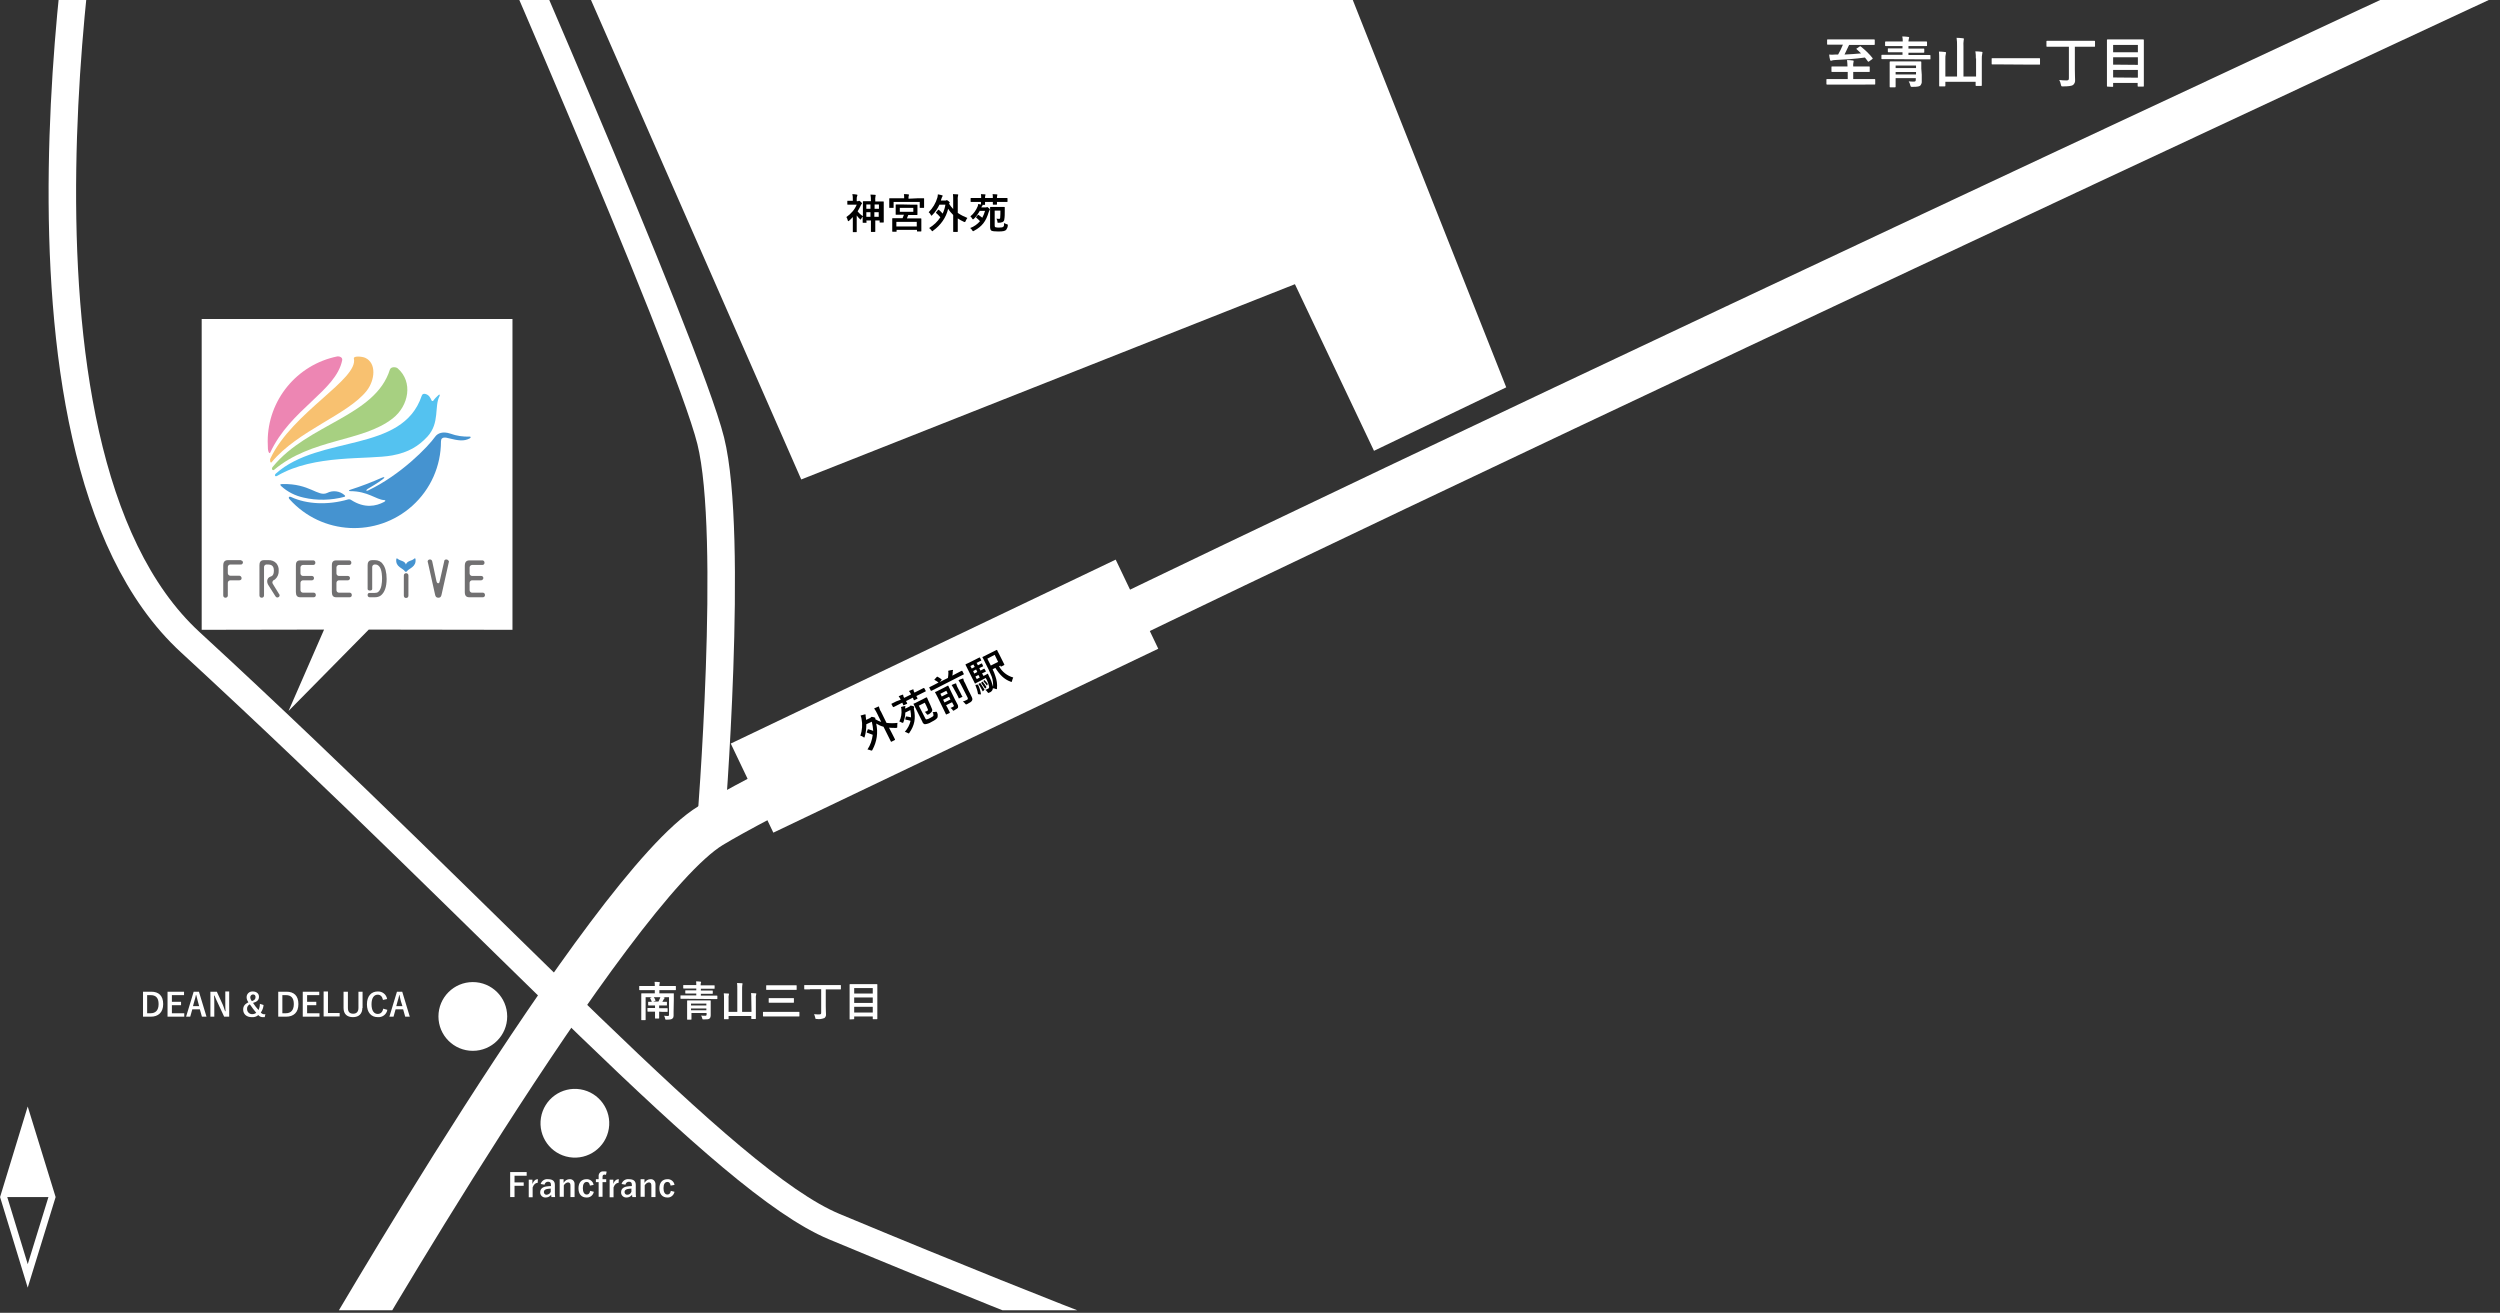 <?xml version="1.0" encoding="utf-8"?>
<!-- Generator: Adobe Illustrator 24.0.2, SVG Export Plug-In . SVG Version: 6.00 Build 0)  -->
<svg version="1.1" id="レイヤー_1" xmlns="http://www.w3.org/2000/svg" xmlns:xlink="http://www.w3.org/1999/xlink" x="0px"
	 y="0px" viewBox="0 0 1090.8 572.8" style="enable-background:new 0 0 1090.8 572.8;" xml:space="preserve">
<rect x="0" y="0" width="1090.8" height="572.8" fill="#333333" stroke="none"/>
<style type="text/css">
	.st0{clip-path:url(#SVGID_2_);}
	.st1{fill:#FFFFFF;}
	.st2{fill:none;stroke:#FFFFFF;stroke-width:20;}
	.st3{fill:none;stroke:#FFFFFF;stroke-width:12;}
	.st4{fill:none;stroke:#FFFFFF;stroke-width:3;stroke-miterlimit:10;}
	.st5{fill:#4593D0;}
	.st6{fill:#717071;}
	.st7{fill:#F8C170;}
	.st8{fill:#ED86B3;}
	.st9{fill:#A7D081;}
	.st10{fill:#54C2F0;}
</style>
<title>map_2</title>
<g id="レイヤー_2_1_">
	<g id="レイヤー_2-2">
		<g id="map">
			<g>
				<defs>
					<rect id="SVGID_1_" x="-2.9" y="-1.4" width="1095.3" height="573.1"/>
				</defs>
				<clipPath id="SVGID_2_">
					<use xlink:href="#SVGID_1_"  style="overflow:visible;"/>
				</clipPath>
				<g class="st0">
					<path class="st1" d="M800.2,36.9c-2.1,0-2.9,0-3,0s-0.3,0-0.3-0.3v-1.8c0-0.3,0-0.3,0.3-0.3s0.9,0,3,0h6v-3.1h-3.5
						c-2.3,0-3.2,0-3.3,0s-0.3,0-0.3-0.3v-1.8c0-0.3,0-0.3,0.3-0.3s1,0,3.3,0h3.4c0-0.9-0.1-1.8-0.2-2.8c0.9,0,1.8,0.1,2.6,0.2
						c0.2,0,0.3,0.1,0.3,0.3c0,0.2-0.1,0.4-0.1,0.5c-0.1,0.6-0.2,1.2-0.1,1.8h3.7c2.3,0,3.2,0,3.3,0s0.2,0,0.2,0.3v1.8
						c0,0.2,0,0.3-0.2,0.3s-1,0-3.3,0h-3.7v3.1h6.3c2.1,0,2.9,0,3,0s0.3,0,0.3,0.3v1.8c0,0.2,0,0.3-0.3,0.3s-0.9,0-3,0H800.2z
						 M800.6,19.5c-2.2,0-2.9,0-3.1,0s-0.3,0-0.3-0.3v-1.7c0-0.3,0-0.3,0.3-0.3s0.9,0,3.1,0h14c2.2,0,3,0,3.1,0s0.3,0,0.3,0.3v1.8
						c0,0.2,0,0.3-0.3,0.3s-0.9,0-3.1,0h-7.8c-0.7,1.5-1.4,3-2,4.2c2.5-0.1,5-0.3,7.2-0.5c-0.6-0.6-1.2-1.2-1.9-1.8
						c-0.2-0.2-0.2-0.3,0.1-0.4l1.2-0.8c0.1-0.1,0.2-0.1,0.3-0.1c0.1,0,0.2,0,0.2,0.1c1.9,1.5,3.6,3.1,5.1,5
						c0.2,0.2,0.1,0.3-0.1,0.5l-1.4,1c-0.3,0.2-0.4,0.2-0.5,0c-0.4-0.6-0.9-1.2-1.3-1.7c-4.3,0.6-8.7,0.9-13.2,1.1
						c-0.4,0-0.8,0.1-1.2,0.2c-0.2,0.1-0.3,0.1-0.5,0.1c-0.1,0-0.3-0.2-0.3-0.4c-0.2-0.6-0.3-1.4-0.4-2.3c0.8,0.1,1.7,0.1,2.5,0h1.4
						c0.8-1.4,1.5-2.8,2.1-4.3H800.6z"/>
					<path class="st1" d="M824.2,25.8c-2.1,0-2.9,0-3,0s-0.3,0-0.3-0.2v-1.4c0-0.2,0-0.3,0.3-0.3s0.9,0,3,0h5.9v-1.1h-2.8
						c-2.3,0-3.2,0-3.3,0s-0.3,0-0.3-0.3v-1.2c0-0.2,0-0.2,0.3-0.2s1,0,3.3,0h2.8v-1H826c-2.3,0-3.1,0-3.2,0s-0.3,0-0.3-0.3v-1.4
						c0-0.2,0-0.3,0.3-0.3s0.9,0,3.2,0h4.2c0-0.7,0-1.5-0.2-2.2c0.9,0,1.8,0.1,2.6,0.2c0.2,0,0.4,0.1,0.4,0.2c0,0.2,0,0.3-0.1,0.5
						c-0.1,0.4-0.2,0.9-0.2,1.3h4.6c2.3,0,3.1,0,3.2,0s0.3,0,0.3,0.3v1.4c0,0.3,0,0.3-0.3,0.3s-0.9,0-3.2,0h-4.6v1.1h3.3
						c2.3,0,3.1,0,3.3,0s0.3,0,0.3,0.2v1.3c0,0.2,0,0.3-0.3,0.3s-1,0-3.3,0h-3.3V24h6.3c2.1,0,2.9,0,3,0s0.3,0,0.3,0.3v1.4
						c0,0.2,0,0.2-0.3,0.2s-0.9,0-3,0L824.2,25.8z M838.5,32.6c0,1.1,0,2.2,0,2.8c0.1,0.7-0.2,1.4-0.6,1.9c-0.4,0.4-1.2,0.6-3.4,0.6
						c-0.8,0-0.8,0-1-0.7c-0.1-0.6-0.4-1.2-0.7-1.7c0.9,0.1,1.7,0.1,2.3,0.1s0.8-0.2,0.8-0.8v-0.7h-8.8v1.1c0,1.7,0,2.5,0,2.6
						s0,0.3-0.3,0.3h-2c-0.2,0-0.3,0-0.3-0.3s0-0.9,0-2.6v-5.5c0-1.7,0-2.5,0-2.6s0-0.3,0.3-0.3s0.9,0,3.2,0h6.8c2.3,0,3.1,0,3.2,0
						s0.3,0,0.3,0.3s0,1.1,0,2.8L838.5,32.6z M827.1,28.6v1.1h8.9v-1.1H827.1z M836,32.5v-1.1h-8.9v1.1H836z"/>
					<path class="st1" d="M862.1,25.5c0-1,0-2.1-0.2-3.1c0.9,0,1.9,0.1,2.7,0.2c0.2,0,0.4,0.1,0.4,0.3c0,0.2-0.1,0.3-0.1,0.5
						c-0.2,0.8-0.2,1.6-0.2,2.4v7.3c0,2.6,0,4,0,4.1s0,0.3-0.3,0.3h-2.1c-0.2,0-0.3,0-0.3-0.3v-1.5h-13.2v1.7c0,0.2,0,0.3-0.3,0.3
						h-2.1c-0.3,0-0.3,0-0.3-0.3s0-1.5,0-4.2v-7.6c0-1,0-2.1-0.1-3.1c0.9,0,1.8,0.1,2.7,0.2c0.2,0,0.4,0.1,0.4,0.3
						c0,0.2-0.1,0.3-0.1,0.5c-0.2,0.7-0.2,1.4-0.2,2.2v7.7h5.1V20.1c0-1.2,0-2.4-0.2-3.6c0.9,0,1.9,0.1,2.8,0.2
						c0.2,0,0.4,0.1,0.4,0.3c0,0.2-0.1,0.3-0.1,0.5c-0.1,0.9-0.2,1.8-0.1,2.7v13.2h5.5V25.5z"/>
					<path class="st1" d="M872.3,28.1c-2.2,0-2.9,0-3,0s-0.3,0-0.3-0.2v-2.3c0-0.2,0-0.2,0.3-0.2s0.9,0,3,0h14.5c2.2,0,2.9,0,3,0
						s0.3,0,0.3,0.2V28c0,0.2,0,0.2-0.3,0.2s-0.9,0-3,0L872.3,28.1z"/>
					<path class="st1" d="M896.2,20.4c-2.1,0-2.9,0-3,0s-0.3,0-0.3-0.3v-2c0-0.2,0-0.3,0.3-0.3s0.9,0,3,0h14.6c2.2,0,2.9,0,3,0
						s0.3,0,0.3,0.3v2c0,0.3,0,0.3-0.3,0.3s-0.9,0-3,0h-5.5v9.7c0,2.5,0.1,3.7,0.1,4.7c0.1,0.9-0.2,1.7-0.9,2.3
						c-0.6,0.4-2,0.6-4.4,0.6c-0.7,0-0.7,0-0.9-0.8c-0.1-0.7-0.4-1.4-0.7-2c1,0.1,2,0.2,3.1,0.2c0.8,0,1.1-0.2,1.1-0.9V20.4H896.2z"
						/>
					<path class="st1" d="M919.6,37.8c-0.2,0-0.3,0-0.3-0.3s0-1.7,0-8.9V24c0-4.7,0-6.3,0-6.5s0-0.3,0.3-0.3s1,0,3.3,0h8.9
						c2.3,0,3.2,0,3.3,0s0.3,0,0.3,0.3s0,1.7,0,5.7v5.5c0,7.2,0,8.7,0,8.8s0,0.3-0.3,0.3H933c-0.2,0-0.3,0-0.3-0.3v-1.3H922v1.4
						c0,0.2,0,0.3-0.3,0.3L919.6,37.8z M922,22.8h10.8v-3.2H922L922,22.8z M932.8,28.3V25H922v3.2L932.8,28.3z M932.8,33.9v-3.4H922
						v3.3L932.8,33.9z"/>
					<path id="street3" class="st2" d="M1145.6-38.8c0,0-756.6,351-835.5,399c-44.6,27.1-165,236-165,236"/>
					<path id="street2" class="st3" d="M41-68.8c0,0-50.6,263.8,42,349c138,127,233,235,281,255c109.9,45.8,154,61,154,61"/>
					<circle id="circle2" class="st1" cx="206.3" cy="443.5" r="15"/>
					<path class="st1" d="M66,432.7c3.2,0,5.2,1.7,5.2,5.4s-2.2,5.5-5.4,5.5h-3.4v-10.9H66z M64.2,442.1h1.5c2.1,0,3.5-1.2,3.5-4
						s-1.3-3.9-3.4-3.9h-1.6V442.1z"/>
					<path class="st1" d="M80.3,434.2H75v2.9h4v1.5h-4v3.5h5.4v1.5h-7.3v-10.9h7.2L80.3,434.2z"/>
					<path class="st1" d="M90.1,443.6h-2l-0.9-3.2h-3.3l-0.9,3.2h-1.8l3.3-10.9h2.3L90.1,443.6z M86.3,436.8
						c-0.2-0.9-0.4-1.6-0.7-2.7h-0.1c-0.2,1-0.4,1.8-0.7,2.7l-0.6,2.2h2.7L86.3,436.8z"/>
					<path class="st1" d="M100.1,443.6h-2.3l-2.6-5.6c-0.6-1.3-1.1-2.3-1.6-3.6h-0.2c0.1,1.3,0.1,2.6,0.1,3.9v5.3h-1.7v-10.9h2.8
						l2.2,4.8c0.6,1.2,1,2.5,1.4,3.7h0.2c-0.1-1.3-0.1-2.5-0.1-4v-4.6h1.7V443.6z"/>
					<path class="st1" d="M115,438.5c-0.1,1.2-0.5,2.3-1.2,3.3c0.5,0.6,1.2,0.9,2,0.7l-0.3,1.3H115c-0.9,0.1-1.7-0.2-2.3-0.9
						c-0.8,0.7-1.8,1-2.9,0.9c-2.2,0-3.7-1.3-3.7-3.3c0-1.5,0.7-2.4,2.3-3.2c-0.5-0.6-0.8-1.4-0.8-2.2c0-1.4,1.1-2.5,2.5-2.5
						c0.1,0,0.1,0,0.2,0c1.6,0,2.7,0.9,2.7,2.3s-0.8,2.2-2.6,2.7c0.7,1.1,1.5,2.1,2.4,3.1c0.4-0.9,0.6-1.8,0.6-2.7L115,438.5z
						 M107.8,440.3c0,1.2,1,2.2,2.2,2.2c0,0,0.1,0,0.1,0c0.6,0,1.2-0.2,1.7-0.6c-1-1.2-1.9-2.4-2.8-3.7
						C108.2,438.6,107.7,439.4,107.8,440.3L107.8,440.3z M111.5,435c0-0.6-0.4-1.1-1-1.1c0,0-0.1,0-0.1,0c-0.6,0-1.2,0.5-1.2,1.2
						c0,0,0,0,0,0c0,0.6,0.3,1.2,0.7,1.7C111.1,436.4,111.5,435.9,111.5,435z"/>
					<path class="st1" d="M125,432.7c3.2,0,5.2,1.7,5.2,5.4s-2.1,5.5-5.4,5.5h-3.4v-10.9H125z M123.2,442.1h1.5c2.1,0,3.5-1.2,3.5-4
						s-1.3-3.9-3.4-3.9h-1.6V442.1z"/>
					<path class="st1" d="M139.3,434.2H134v2.9h4v1.5h-4v3.5h5.4v1.5h-7.3v-10.9h7.2L139.3,434.2z"/>
					<path class="st1" d="M143.1,442h5.1v1.5h-7v-10.9h1.9V442z"/>
					<path class="st1" d="M158.1,439.8c0,2.6-1.6,4-4.1,4s-4.1-1.3-4.1-4v-7.1h1.9v7.1c0,1.8,0.9,2.5,2.3,2.5s2.3-0.8,2.3-2.5v-7.1
						h1.8V439.8z"/>
					<path class="st1" d="M167.1,436.3c-0.3-1.5-1.1-2.3-2.3-2.3c-1.6,0-2.7,1.4-2.7,4.2s1.1,4.2,2.7,4.2c1.3,0,2.1-0.8,2.4-2.3
						l1.8,0.5c-0.3,2-2.2,3.4-4.2,3.2c-2.8,0-4.7-2-4.7-5.6s1.9-5.6,4.7-5.6c2-0.1,3.8,1.3,4.1,3.3L167.1,436.3z"/>
					<path class="st1" d="M178.8,443.6h-2l-0.9-3.2h-3.3l-0.9,3.2h-1.8l3.3-10.9h2.3L178.8,443.6z M174.9,436.8
						c-0.2-0.9-0.4-1.6-0.6-2.7h-0.1c-0.2,1-0.4,1.8-0.7,2.7l-0.6,2.2h2.7L174.9,436.8z"/>
					
						<ellipse id="circle1" transform="matrix(0.16 -0.987 0.987 0.16 -273.139 659.304)" class="st1" cx="250.9" cy="490.2" rx="15" ry="15"/>
					<path class="st1" d="M229.8,513h-5.3v2.9h4v1.5h-4v4.9h-1.9v-10.9h7.2L229.8,513z"/>
					<path class="st1" d="M234.6,516.1c-0.9,0-1.7,0.6-2.2,2v4.3h-1.7v-7.7h1.6v1.9c0.6-1.5,1.4-2.1,2.4-2.1L234.6,516.1z"/>
					<path class="st1" d="M235.9,516.6c0.4-1.4,1.8-2.3,3.2-2.1c2,0,3,0.8,3,2.5v3c0,0.8,0,1.5,0.1,2.3h-1.6c-0.1-0.3-0.1-0.7-0.1-1
						c-0.6,0.8-1.5,1.2-2.4,1.2c-1.2,0.1-2.3-0.8-2.4-2c0-0.1,0-0.2,0-0.3c0-1.3,0.8-2.2,2.5-2.5c0.7-0.1,1.5-0.2,2.2-0.2V517
						c0-1-0.4-1.4-1.3-1.4c-0.8,0-1.4,0.6-1.5,1.3L235.9,516.6z M240.4,518.6c-0.6,0-1.2,0.1-1.8,0.2c-0.8,0.2-1.3,0.6-1.3,1.3
						c0,0.6,0.4,1.1,1,1.2c0.1,0,0.2,0,0.2,0c0.8-0.1,1.5-0.5,1.8-1.3V518.6z"/>
					<path class="st1" d="M246,516c0.5-0.9,1.5-1.5,2.5-1.5c1.2-0.1,2.2,0.8,2.2,2c0,0.1,0,0.2,0,0.3v5.5h-1.8v-5.1
						c0-0.9-0.4-1.3-1.1-1.3c-0.8,0.1-1.4,0.6-1.8,1.3v5h-1.8v-7.7h1.7V516z"/>
					<path class="st1" d="M257.4,517.3c-0.2-1.1-0.6-1.6-1.4-1.6c-1.1,0-1.7,1-1.7,2.7s0.6,2.8,1.7,2.8c0.8,0,1.3-0.5,1.5-1.6
						l1.6,0.4c-0.3,1.5-1.6,2.6-3.2,2.5c-2.2,0-3.5-1.5-3.5-4s1.3-4,3.5-4c1.5-0.1,2.9,1,3.1,2.5L257.4,517.3z"/>
					<path class="st1" d="M264.4,512.6c-0.2,0-0.4-0.1-0.6-0.1c-0.6,0-0.9,0.3-0.9,1v1h1.6v1.3h-1.6v6.4h-1.7v-6.4h-1.2v-1.3h1.2
						v-1.2c-0.1-1.1,0.6-2.1,1.7-2.2c0.2,0,0.4,0,0.6,0c0.4,0,0.8,0,1.2,0.1L264.4,512.6z"/>
					<path class="st1" d="M269.9,516.1c-0.9,0-1.7,0.6-2.2,2v4.3h-1.7v-7.7h1.6v1.9c0.5-1.5,1.4-2.1,2.4-2.1L269.9,516.1z"/>
					<path class="st1" d="M271.2,516.6c0.4-1.4,1.8-2.3,3.2-2.1c2,0,3,0.8,3,2.5v3c0,0.8,0,1.5,0.1,2.3h-1.6c-0.1-0.3-0.1-0.7-0.1-1
						c-0.6,0.8-1.5,1.2-2.4,1.2c-1.2,0.1-2.3-0.8-2.4-2c0-0.1,0-0.2,0-0.3c0-1.3,0.8-2.2,2.5-2.5c0.7-0.1,1.5-0.2,2.2-0.2V517
						c0-1-0.4-1.4-1.3-1.4c-0.8,0-1.4,0.6-1.5,1.3L271.2,516.6z M275.6,518.6c-0.6,0-1.2,0.1-1.8,0.2c-0.8,0.2-1.3,0.6-1.3,1.3
						c0,0.6,0.4,1.1,1,1.2c0.1,0,0.1,0,0.2,0c0.8,0,1.5-0.5,1.8-1.3V518.6z"/>
					<path class="st1" d="M281.3,516c0.5-0.9,1.5-1.5,2.5-1.5c1.2-0.1,2.1,0.8,2.2,2c0,0.1,0,0.2,0,0.3v5.5h-1.8v-5.1
						c0-0.9-0.4-1.3-1.1-1.3c-0.8,0.1-1.4,0.6-1.8,1.3v5h-1.8v-7.7h1.7V516z"/>
					<path class="st1" d="M292.6,517.3c-0.2-1.1-0.6-1.6-1.4-1.6c-1.1,0-1.7,1-1.7,2.7s0.6,2.8,1.7,2.8c0.8,0,1.3-0.5,1.5-1.6
						l1.6,0.4c-0.3,1.5-1.6,2.6-3.1,2.5c-2.2,0-3.5-1.5-3.5-4s1.3-4,3.5-4c1.5-0.1,2.9,1,3.1,2.5L292.6,517.3z"/>
					<polygon id="ico-wrap" class="st1" points="223.6,139.2 88,139.2 88,274.8 141.4,274.7 125.9,310.2 160.9,274.7 223.6,274.8 
											"/>
					<path class="st1" d="M293.9,441.4c0,0.6,0,1.2,0,1.8c0,0.4-0.1,0.9-0.5,1.2c-0.3,0.3-0.8,0.5-2.5,0.5c-0.6,0-0.6,0-0.7-0.5
						c-0.1-0.4-0.2-0.9-0.5-1.2c0.6,0,1.1,0.1,1.6,0.1s0.6-0.1,0.6-0.6v-7.6h-10.2v7.4c0,1.5,0,2.3,0,2.4s0,0.2-0.2,0.2h-1.5
						c-0.2,0-0.2,0-0.2-0.2s0-0.8,0-2.5v-6.3c0-1.6,0-2.4,0-2.5s0-0.2,0.2-0.2s0.7,0,2.5,0h3.2v-1.4h-4.4c-1.6,0-2.1,0-2.2,0
						s-0.2,0-0.2-0.2v-1.4c0-0.2,0-0.2,0.2-0.2s0.7,0,2.2,0h4.4c0-0.6,0-1.2-0.1-1.8c0.7,0,1.4,0,2,0.1c0.2,0,0.3,0.1,0.3,0.2
						c0,0.1,0,0.3-0.1,0.4c-0.1,0.3-0.1,0.7-0.1,1.1h4.8c1.6,0,2.1,0,2.2,0s0.2,0,0.2,0.2v1.4c0,0.2,0,0.2-0.2,0.2s-0.7,0-2.2,0
						h-4.8v1.4h3.6c1.8,0,2.3,0,2.5,0s0.2,0,0.2,0.2s0,1,0,2.6L293.9,441.4z M287.6,441.4v0.9c0,1.2,0,1.7,0,1.9s0,0.2-0.2,0.2H286
						c-0.2,0-0.2,0-0.2-0.2s0-0.7,0-1.9v-0.9h-0.9c-1.6,0-2.1,0-2.2,0s-0.2,0-0.2-0.2V440c0-0.2,0-0.2,0.2-0.2s0.6,0,2.2,0h0.9v-1.1
						H285c-1.4,0-1.9,0-2,0s-0.2,0-0.2-0.2v-1.2c0-0.2,0-0.2,0.2-0.2s0.5,0,1.4,0c-0.2-0.5-0.4-1-0.7-1.5c-0.1-0.2,0-0.2,0.2-0.3
						l1-0.4c0.2-0.1,0.2,0,0.3,0.1c0.3,0.4,0.6,0.9,0.8,1.4c0.1,0.2,0,0.2-0.2,0.3l-0.8,0.3h2.3c0.2-0.5,0.5-1.1,0.7-1.5
						c0.1-0.2,0.1-0.5,0.2-0.7c0.5,0.1,1,0.2,1.5,0.4c0.2,0,0.3,0.1,0.3,0.2c0,0.1,0,0.2-0.1,0.2c-0.1,0.1-0.2,0.2-0.3,0.4
						c-0.2,0.3-0.4,0.7-0.6,1.1c1.2,0,1.7,0,1.8,0s0.2,0,0.2,0.2v1.2c0,0.2,0,0.2-0.2,0.2s-0.6,0-2,0h-1.2v1.2h1.3
						c1.6,0,2.1,0,2.2,0s0.2,0,0.2,0.2v1.2c0,0.2,0,0.2-0.2,0.2s-0.6,0-2.2,0L287.6,441.4z"/>
					<path class="st1" d="M299.4,435.8c-1.6,0-2.2,0-2.3,0s-0.2,0-0.2-0.2v-1.1c0-0.2,0-0.2,0.2-0.2s0.7,0,2.3,0h4.4v-0.8h-2.1
						c-1.8,0-2.4,0-2.5,0s-0.2,0-0.2-0.2v-1c0-0.2,0-0.2,0.2-0.2s0.7,0,2.5,0h2.1v-0.8h-3.1c-1.7,0-2.3,0-2.4,0s-0.2,0-0.2-0.2v-1.1
						c0-0.2,0-0.2,0.2-0.2s0.7,0,2.4,0h3.1c0-0.6,0-1.1-0.1-1.6c0.6,0,1.3,0,1.9,0.1c0.2,0,0.3,0.1,0.3,0.2c0,0.1,0,0.2-0.1,0.4
						c-0.1,0.3-0.1,0.7-0.1,1h3.5c1.7,0,2.3,0,2.4,0s0.2,0,0.2,0.2v1.1c0,0.2,0,0.2-0.2,0.2s-0.7,0-2.4,0h-3.4v0.8h2.5
						c1.7,0,2.3,0,2.5,0s0.2,0,0.2,0.2v1c0,0.2,0,0.2-0.2,0.2s-0.7,0-2.5,0h-2.5v0.8h4.7c1.6,0,2.2,0,2.3,0s0.2,0,0.2,0.2v1.1
						c0,0.2,0,0.2-0.2,0.2s-0.7,0-2.3,0L299.4,435.8z M310.1,440.9c0,0.8,0,1.7,0,2.1c0,0.5-0.1,1-0.5,1.4c-0.3,0.3-0.9,0.4-2.5,0.4
						c-0.6,0-0.6,0-0.7-0.5c-0.1-0.4-0.3-0.9-0.5-1.2c0.7,0.1,1.3,0.1,1.8,0.1s0.6-0.2,0.6-0.6V442h-6.6v0.8c0,1.3,0,1.9,0,1.9
						s0,0.2-0.2,0.2h-1.5c-0.2,0-0.2,0-0.2-0.2s0-0.6,0-1.9v-4.1c0-1.3,0-1.9,0-2s0-0.2,0.2-0.2s0.7,0,2.4,0h5.1c1.7,0,2.3,0,2.4,0
						s0.2,0,0.2,0.2s0,0.8,0,2.1L310.1,440.9z M301.5,437.9v0.8h6.7v-0.8H301.5z M308.2,440.8V440h-6.7v0.8H308.2z"/>
					<path class="st1" d="M327.8,435.6c0-0.8,0-1.6-0.1-2.3c0.7,0,1.4,0.1,2,0.1c0.2,0,0.3,0.1,0.3,0.2c0,0.1,0,0.3-0.1,0.4
						c-0.1,0.6-0.2,1.2-0.1,1.8v5.5c0,2,0,3,0,3.1s0,0.2-0.2,0.2H328c-0.2,0-0.2,0-0.2-0.2v-1.1h-9.9v1.2c0,0.2,0,0.2-0.2,0.2h-1.6
						c-0.2,0-0.2,0-0.2-0.2s0-1.1,0-3.1v-5.7c0-0.8,0-1.6-0.1-2.3c0.7,0,1.3,0.1,2,0.1c0.2,0,0.3,0.1,0.3,0.2c0,0.1-0.1,0.2-0.1,0.4
						c-0.1,0.5-0.2,1.1-0.1,1.6v5.8h3.8v-9.9c0-0.9,0-1.8-0.1-2.7c0.7,0,1.4,0.1,2.1,0.1c0.2,0,0.3,0.1,0.3,0.2c0,0.1,0,0.3-0.1,0.4
						c-0.1,0.7-0.1,1.3-0.1,2v9.9h4.1L327.8,435.6z"/>
					<path class="st1" d="M335.4,443.5c-1.6,0-2.2,0-2.3,0s-0.2,0-0.2-0.2v-1.6c0-0.2,0-0.2,0.2-0.2s0.7,0,2.3,0h11
						c1.6,0,2.1,0,2.2,0s0.2,0,0.2,0.2v1.6c0,0.2,0,0.2-0.2,0.2s-0.6,0-2.2,0H335.4z M337,431.9c-1.8,0-2.3,0-2.5,0s-0.2,0-0.2-0.2
						v-1.6c0-0.2,0-0.2,0.2-0.2s0.7,0,2.5,0h7.9c1.7,0,2.3,0,2.5,0s0.2,0,0.2,0.2v1.6c0,0.2,0,0.2-0.2,0.2s-0.7,0-2.5,0H337z
						 M338.1,437.5c-1.7,0-2.3,0-2.5,0s-0.2,0-0.2-0.2v-1.6c0-0.2,0-0.2,0.2-0.2s0.7,0,2.5,0h5.6c1.7,0,2.3,0,2.5,0s0.2,0,0.2,0.2
						v1.6c0,0.2,0,0.2-0.2,0.2s-0.7,0-2.5,0H338.1z"/>
					<path class="st1" d="M353.4,431.7c-1.6,0-2.2,0-2.3,0s-0.2,0-0.2-0.2V430c0-0.2,0-0.2,0.2-0.2s0.7,0,2.3,0h11
						c1.6,0,2.2,0,2.3,0s0.2,0,0.2,0.2v1.5c0,0.2,0,0.2-0.2,0.2s-0.6,0-2.3,0h-4.1v7.3c0,1.9,0.1,2.8,0.1,3.5
						c0.1,0.7-0.2,1.3-0.7,1.7c-1.1,0.4-2.2,0.6-3.3,0.4c-0.6,0-0.6,0-0.7-0.6c-0.1-0.5-0.3-1-0.5-1.5c0.8,0.1,1.5,0.1,2.3,0.1
						c0.6,0,0.8-0.2,0.8-0.7v-10.3H353.4z"/>
					<path class="st1" d="M370.9,444.8c-0.2,0-0.2,0-0.2-0.2s0-1.3,0-6.7v-3.5c0-3.5,0-4.7,0-4.8s0-0.2,0.2-0.2s0.8,0,2.5,0h6.7
						c1.8,0,2.4,0,2.5,0s0.2,0,0.2,0.2s0,1.3,0,4.2v4.1c0,5.4,0,6.5,0,6.6s0,0.2-0.2,0.2H381c-0.2,0-0.2,0-0.2-0.2v-1h-8.1v1
						c0,0.2,0,0.2-0.2,0.2L370.9,444.8z M372.7,433.5h8.1v-2.4h-8.1V433.5z M380.8,437.6v-2.4h-8.1v2.4L380.8,437.6z M380.8,441.8
						v-2.5h-8.1v2.5H380.8z"/>
					
						<rect id="gaien_station" x="319.1" y="282.5" transform="matrix(0.902 -0.431 0.431 0.902 -90.74 207.147)" class="st1" width="186.2" height="43.1"/>
					<path id="street1" class="st3" d="M203.3-68.8c0,0,96.5,219.7,106.8,261.1s0,167.9,0,167.9"/>
					<path d="M378.6,318.4c0-0.1,0-0.2,0.1-0.2c0.1,0,0.1,0,0.2,0c0.7,0.2,1.4,0.4,2.1,0.7c-0.1-1.4-0.3-2.7-0.6-4L378,316
						c0,1.8-0.2,3.7-0.7,5.4c-0.1,0.2-0.1,0.4-0.2,0.4s-0.2,0-0.4-0.2c-0.4-0.3-0.8-0.5-1.3-0.6c0.8-2.4,1-4.9,0.5-7.4
						c-0.1-0.5-0.2-0.9-0.4-1.4c0.6-0.2,1.2-0.3,1.8-0.5c0.2,0,0.3,0,0.4,0.1c0,0.1,0,0.2,0,0.3c0,0.3,0,0.7,0.1,1
						c0,0.3,0.1,0.6,0.1,1l1.7-0.8c0.2-0.1,0.3-0.2,0.4-0.3c0-0.1,0.1-0.1,0.2-0.2c0.1,0,0.3-0.1,0.9,0.1s0.7,0.2,0.8,0.3
						s0,0.2,0,0.4v0.2c0.8,0.5,1.7,0.9,2.6,1.2l-1.7-3.5c-0.4-0.8-0.8-1.6-1.4-2.4c0.6-0.3,1.2-0.5,1.8-0.8c0.1-0.1,0.3-0.1,0.3,0
						c0,0.1,0.1,0.2,0.1,0.4c0.2,0.6,0.4,1.3,0.8,1.8l2.4,4.9c1.6,0.2,3.2,0.2,4.8,0c-0.1,0.5-0.1,1.1-0.1,1.6c0,0.4,0,0.5-0.1,0.5
						c-0.1,0-0.3,0.1-0.4,0.1c-1,0-2.1,0-3.1-0.1l1.2,2.3c0.9,1.8,1.4,2.7,1.4,2.8s0.1,0.2-0.1,0.3l-1.4,0.7
						c-0.2,0.1-0.2,0.1-0.3-0.1s-0.5-1-1.4-2.8l-1.8-3.6c-1.1-0.3-2.2-0.8-3.2-1.4c0.9,3.9,0.3,7.9-1.6,11.4
						c-0.1,0.2-0.2,0.4-0.3,0.4s-0.2,0-0.5-0.1c-0.4-0.2-0.9-0.3-1.4-0.4c1.3-1.9,2-4.1,2.3-6.4c-0.8-0.3-1.6-0.6-2.4-0.9
						c-0.1,0-0.1,0-0.2-0.1c0-0.1,0-0.2,0-0.2L378.6,318.4z"/>
					<path d="M393,305.3c-0.2-0.5-0.5-1-0.9-1.5c0.6-0.3,1.1-0.5,1.7-0.7c0.1,0,0.2,0,0.3,0.1c0,0.1,0,0.2,0,0.3
						c0.1,0.4,0.2,0.7,0.4,1l3-1.5c-0.2-0.5-0.5-1-0.9-1.5c0.6-0.3,1.2-0.5,1.7-0.7c0.1,0,0.3,0,0.3,0.1c0,0.1,0,0.2,0,0.3
						c0.1,0.4,0.2,0.7,0.4,1l2-1c1.4-0.7,1.9-1,2-1s0.2-0.1,0.3,0.1l0.6,1.1c0.1,0.2,0.1,0.2-0.1,0.3s-0.6,0.3-2,1l-2,1
						c0.3,0.6,0.5,0.8,0.5,0.9s0.1,0.2-0.1,0.3l-1.2,0.6c-0.2,0.1-0.2,0.1-0.3-0.1s-0.2-0.4-0.4-1l-3,1.5c0.3,0.6,0.5,0.9,0.5,0.9
						s0.1,0.2-0.1,0.3l-1.3,0.6c-0.2,0.1-0.2,0.1-0.3-0.1l-0.4-1l-1.8,0.9c-1.4,0.7-1.9,1-2,1s-0.2,0.1-0.3-0.1l-0.6-1.1
						c-0.1-0.2-0.1-0.2,0.1-0.3s0.6-0.3,2-1L393,305.3z M395,310.9c0,1.4-0.3,2.8-0.8,4.1c-0.1,0.2-0.1,0.4-0.2,0.4s-0.2,0-0.5-0.1
						c-0.4-0.2-0.7-0.4-1.1-0.5c0.8-1.7,1.1-3.5,0.9-5.3c0-0.3-0.1-0.7-0.2-1c0.5-0.2,1-0.3,1.5-0.4c0.3-0.1,0.4,0,0.4,0
						c0.1,0.1,0.1,0.2,0,0.3c-0.1,0.2-0.1,0.5,0,0.7v0.1l1.8-0.9c0.1,0,0.2-0.1,0.2-0.2c0.1-0.1,0.1-0.1,0.2-0.2
						c0.1,0,0.2-0.1,0.9,0.1s0.6,0.2,0.7,0.4c0.1,0.1,0.1,0.3,0,0.4c-0.1,0.2-0.1,0.5,0,0.7c0.8,4.1,0.2,7-2,10.2
						c-0.1,0.2-0.2,0.3-0.3,0.3s-0.2,0-0.5-0.2c-0.4-0.2-0.8-0.4-1.2-0.5c1.2-1.4,2.1-3,2.5-4.8c-0.7-0.2-1.4-0.4-2.1-0.5
						c-0.1,0-0.2,0-0.2-0.1c0-0.1,0-0.1,0-0.2l0.2-0.9c0-0.2,0.1-0.2,0.3-0.2c0.7,0.1,1.3,0.2,2,0.4c0-1.1-0.1-2.2-0.3-3.2
						L395,310.9z M403.7,313.4c0.2,0.4,0.3,0.5,0.5,0.5c0.6-0.1,1.1-0.3,1.6-0.6c1-0.5,1.4-0.8,1.5-1.1c0-0.5-0.1-1.1-0.4-1.5
						c0.4,0,0.8,0,1.2-0.1c0.6-0.1,0.6-0.1,0.8,0.4c0.3,0.6,0.3,1.2,0.2,1.9c-0.2,0.6-0.9,1.2-2.7,2.1c-0.9,0.6-1.9,0.9-2.9,1
						c-0.5-0.2-0.9-0.5-1-1l-2.9-5.8c-0.6-1.3-1-1.9-1-2s-0.1-0.2,0.1-0.2s0.7-0.3,1.9-0.9l2-1c1.1-0.6,1.5-0.8,1.6-0.8
						s0.2-0.1,0.3,0.1c0.2,0.5,0.4,0.9,0.6,1.4c0.5,1.1,1.2,2.5,1.5,3.4c0.3,0.5,0.2,1.1-0.2,1.5c-0.4,0.4-0.8,0.8-1.3,1
						c-0.5,0.2-0.5,0.2-0.8-0.2c-0.2-0.3-0.5-0.7-0.8-0.9c0.3-0.1,0.7-0.2,1-0.4c0.4-0.2,0.5-0.4,0.3-0.8c-0.4-1-0.8-1.9-1.3-2.8
						l-2.6,1.3L403.7,313.4z"/>
					<path d="M408.4,300.4c-1.4,0.7-1.9,1-2,1s-0.2,0.1-0.3-0.1l-0.6-1.2c-0.1-0.2-0.1-0.2,0.1-0.3s0.6-0.3,2-1l1.9-1
						c-0.5-0.4-1.1-0.8-1.7-1.1c-0.2-0.1-0.2-0.1,0-0.3l0.9-1c0.2-0.2,0.2-0.2,0.4-0.1c0.6,0.3,1.2,0.7,1.7,1.1
						c0.1,0.1,0.1,0.1,0,0.3l-0.8,0.9l3.6-1.8c0.1-0.7,0.2-1.4,0.2-2.1c0-0.3,0-0.6-0.1-1c0.6-0.2,1.2-0.3,1.8-0.4
						c0.2,0,0.3,0,0.3,0.1c0,0.1,0,0.2,0,0.3c-0.1,0.2-0.2,0.5-0.1,0.8c0,0.4-0.1,0.8-0.2,1.3l2.1-1.1c1.4-0.7,1.9-1,2-1
						s0.2-0.1,0.3,0.1l0.6,1.2c0.1,0.2,0.1,0.2-0.1,0.3s-0.6,0.3-2,1L408.4,300.4z M416.6,305.1c0.4,0.8,0.9,1.7,1.1,2.1
						c0.3,0.4,0.4,1,0.3,1.5c-0.1,0.3-0.5,0.6-1.6,1.2c-0.5,0.3-0.5,0.3-0.8-0.2c-0.2-0.3-0.5-0.6-0.9-0.8c0.5-0.2,0.7-0.3,1.1-0.5
						s0.5-0.4,0.3-0.7l-0.7-1.3l-2.6,1.3l0.6,1.1c0.7,1.3,1,2,1,2s0.1,0.2-0.1,0.3l-1.3,0.6c-0.2,0.1-0.2,0.1-0.3-0.1
						s-0.3-0.7-1-2.1l-2.6-5.3c-0.7-1.4-1-2-1.1-2.1s-0.1-0.2,0.1-0.2s0.5-0.2,1.7-0.8l2-1c1.2-0.6,1.6-0.8,1.7-0.9s0.2-0.1,0.3,0.1
						s0.4,0.9,1.1,2.3L416.6,305.1z M410.3,302.7l0.6,1.2l2.6-1.3l-0.6-1.2L410.3,302.7z M414.7,305.2l-0.6-1.2l-2.6,1.3l0.6,1.2
						L414.7,305.2z M416.5,301.1c-0.4-0.8-0.8-1.5-1.3-2.2c0.6-0.3,1.1-0.5,1.7-0.7c0.2-0.1,0.3,0,0.3,0.1c0,0.1,0.1,0.3,0.1,0.4
						c0.2,0.6,0.4,1.1,0.7,1.6l1,1.9c0.5,1.1,0.8,1.6,0.9,1.7s0.1,0.2-0.1,0.2l-1.3,0.6c-0.2,0.1-0.2,0.1-0.2-0.1s-0.3-0.6-0.8-1.7
						L416.5,301.1z M422.5,301.1c0.6,1.1,1,2,1.4,2.8s0.5,1.3,0.2,1.8s-0.7,0.8-2.1,1.5c-0.5,0.2-0.5,0.3-0.9-0.2
						c-0.3-0.4-0.6-0.7-1-0.9c0.6-0.2,1.1-0.4,1.7-0.7c0.5-0.2,0.6-0.5,0.4-1l-2.8-5.5c-0.3-0.7-0.8-1.4-1.2-2.1
						c0.6-0.3,1.1-0.5,1.7-0.7c0.2-0.1,0.3,0,0.4,0c0,0.1,0.1,0.3,0.1,0.4c0.1,0.6,0.4,1.1,0.7,1.6L422.5,301.1z"/>
					<path d="M427.3,297.3c-1.1,0.5-1.5,0.8-1.7,0.9s-0.2,0.1-0.3-0.1s-0.3-0.7-1-2l-2-4c-0.6-1.3-1-1.9-1-2s-0.1-0.2,0.1-0.3
						s0.6-0.3,1.7-0.8l2.6-1.3c1-0.5,1.5-0.8,1.6-0.8s0.2-0.1,0.3,0.1l0.5,1c0.1,0.2,0.1,0.2-0.1,0.3s-0.6,0.2-1.6,0.8l-0.3,0.1
						l0.6,1.1c1-0.5,1.4-0.7,1.5-0.8s0.2-0.1,0.3,0.1l0.4,0.9c0.1,0.2,0.1,0.2-0.1,0.3l-1.5,0.7l0.5,1.1c1-0.5,1.4-0.7,1.5-0.8
						s0.2-0.1,0.3,0.1l0.5,0.9c0.1,0.2,0.1,0.2-0.1,0.3l-1.5,0.7l0.6,1.1l0.3-0.1c1-0.5,1.3-0.7,1.4-0.8s0.2-0.1,0.3,0.1l0.5,1.1
						c0.8,1.4,1.3,3,1.7,4.5c0.1-1.5-0.1-3.1-0.6-4.5c-0.8-2-1.7-3.9-2.7-5.8c-0.8-1.7-1.2-2.4-1.3-2.5s-0.1-0.2,0.1-0.3
						s0.5-0.2,1.8-0.9l2.4-1.2c1.3-0.6,1.7-0.9,1.8-0.9s0.2-0.1,0.3,0.1s0.2,0.6,0.8,1.6l1.5,3c0.5,1.1,0.8,1.5,0.8,1.6
						s0.1,0.2-0.1,0.3l-1.2,0.6c-0.2,0.1-0.2,0.1-0.3-0.1l-0.1-0.3l-0.6,0.3c1.3,2.4,3.6,4.2,6.2,4.9c-0.2,0.5-0.4,0.9-0.5,1.4
						c0,0.3-0.1,0.4-0.2,0.5s-0.2,0-0.5-0.1c-2.8-1-4.8-3.1-6.6-6l-1.2,0.6c0.5,1,0.9,2,1.2,3c0.6,1.7,0.9,3.5,0.7,5.3
						c0,0.2,0,0.4-0.1,0.4s-0.2,0-0.5-0.1c-0.4-0.2-0.8-0.3-1.2-0.3c0,0.7-0.5,1.4-1.1,1.7c-0.2,0.1-0.5,0.2-0.7,0.3
						s-0.3,0.1-0.6-0.4c-0.2-0.3-0.5-0.7-0.9-0.9c0.4-0.1,0.8-0.3,1.2-0.5c0.3-0.1,0.5-0.4,0.5-0.8c-0.3-1.4-0.8-2.7-1.5-3.9
						L427.3,297.3z M425.3,291l-0.6-1.1l-1.3,0.7l0.6,1.1L425.3,291z M426.4,293.2l-0.5-1.1l-1.3,0.7l0.5,1.1L426.4,293.2z
						 M426.4,298.7c0.3,0,0.3,0,0.4,0.2c0.6,1.2,1,2.6,1.2,3.9c0,0.2-0.1,0.2-0.2,0.2l-0.8-0.1c-0.2,0-0.3,0-0.3-0.2
						c-0.2-1.3-0.6-2.5-1.1-3.7c-0.1-0.2,0-0.2,0.2-0.2L426.4,298.7z M427.5,295.6l-0.6-1.1l-1.3,0.7l0.6,1.1L427.5,295.6z
						 M427.5,298.1c0.2-0.1,0.2-0.1,0.3,0c0.6,0.9,1.1,1.7,1.7,2.7c0.1,0.2,0.1,0.2-0.1,0.3l-0.4,0.4c-0.2,0.2-0.2,0.2-0.3,0
						c-0.5-1-1-2-1.7-2.9c-0.1-0.2-0.1-0.2,0.1-0.3L427.5,298.1z M428.5,297.5c0.1-0.1,0.2-0.1,0.3,0c0.5,0.7,1.1,1.4,1.5,2.1
						c0.1,0.1,0.1,0.2,0,0.4l-0.3,0.3c-0.1,0.2-0.2,0.2-0.3,0c-0.5-0.8-1-1.5-1.5-2.2c-0.1-0.1-0.1-0.1,0-0.3L428.5,297.5z
						 M429.3,296.8c0.1-0.1,0.1-0.1,0.3,0c0.5,0.5,0.9,0.9,1.3,1.5c0.1,0.1,0.1,0.2,0,0.3l-0.2,0.4c-0.1,0.2-0.2,0.1-0.2,0
						c-0.4-0.6-0.8-1.1-1.3-1.6c-0.1-0.1-0.1-0.1,0-0.3L429.3,296.8z M430.8,287.4l0.7,1.4c0.3,0.6,0.6,1.1,0.8,1.6l3.2-1.6
						l-1.5-3.1L430.8,287.4z"/>
					<polygon id="jingu_shape" class="st1" points="218,-90.9 349.6,209.2 565,124 599.5,196.7 657.2,169 556.1,-86.2 590.6,-119.8 
						182.1,-143 					"/>
					<path d="M378.1,97c0,0.2,0,0.2-0.3,0.2h-1.2c-0.2,0-0.2,0-0.2-0.2s0-0.6,0-2.5c-0.3,0.3-0.5,0.7-0.7,1.1
						c-0.1,0.2-0.1,0.2-0.2,0.2s-0.2-0.1-0.3-0.2c-0.5-0.5-1-1-1.4-1.6v4.4c0,1.3,0,2.6,0,2.7s0,0.2-0.2,0.2h-1.3
						c-0.2,0-0.2,0-0.2-0.2s0-1.3,0-2.7v-3.7c-0.5,0.6-1.1,1.1-1.6,1.6c-0.2,0.2-0.3,0.2-0.4,0.2s-0.1-0.1-0.2-0.3
						c-0.1-0.5-0.3-1-0.6-1.5c2-1.4,3.6-3.2,4.5-5.4h-2c-1.3,0-1.8,0-1.9,0s-0.2,0-0.2-0.2v-1.3c0-0.2,0-0.2,0.2-0.2s0.5,0,1.9,0
						h0.3v-0.7c0-0.7,0-1.5-0.2-2.2c0.6,0,1.3,0.1,1.9,0.2c0.2,0,0.3,0.1,0.3,0.2c0,0.1,0,0.3-0.1,0.4c-0.2,0.5-0.2,0.9-0.2,1.4v0.9
						h0.5c0.1,0,0.2,0,0.3-0.1c0.1-0.1,0.1-0.1,0.2-0.1c0.1,0,0.4,0.1,0.8,0.5s0.5,0.5,0.5,0.6c0,0.2-0.1,0.3-0.2,0.4
						c-0.2,0.2-0.3,0.4-0.4,0.7c-0.4,0.8-0.8,1.6-1.3,2.4c0.6,0.8,1.4,1.6,2.3,2.1v-3.4c0-2.2,0-2.8,0-2.9s0-0.2,0.2-0.2
						s0.7,0,2.3,0h1v-0.2c0-0.9,0-1.8-0.2-2.7c0.7,0,1.3,0.1,2,0.1c0.2,0,0.3,0.1,0.3,0.2c0,0.1-0.1,0.2-0.1,0.4
						c-0.1,0.7-0.2,1.3-0.1,2v0.3h1.2c1.6,0,2.2,0,2.3,0s0.2,0,0.2,0.2s0,0.7,0,2.6V93c0,3.2,0,3.8,0,3.9s0,0.2-0.2,0.2h-1.4
						c-0.2,0-0.2,0-0.2-0.2v-0.7h-1.9v2.6c0,1.6,0,2.1,0,2.2s0,0.2-0.2,0.2h-1.5c-0.2,0-0.2,0-0.2-0.2s0-0.6,0-2.2v-2.6H378
						L378.1,97z M379.8,91.1v-1.9h-1.8v1.9H379.8z M379.8,94.6v-2h-1.8v2H379.8z M381.6,89.2v1.9h1.9v-1.9H381.6z M383.4,94.6v-2
						h-1.9v2H383.4z"/>
					<path d="M400.6,86.5c1.6,0,2.2,0,2.4,0s0.2,0,0.2,0.2s0,0.4,0,1v0.8c0,1.6,0,1.9,0,2s0,0.2-0.2,0.2h-1.5c-0.2,0-0.2,0-0.2-0.2
						v-2.4h-11.4v2.4c0,0.2,0,0.2-0.2,0.2h-1.5c-0.2,0-0.2,0-0.2-0.2s0-0.4,0-2v-0.7c0-0.7,0-1,0-1.1s0-0.2,0.2-0.2s0.7,0,2.4,0h3.9
						v-0.1c0-0.6,0-1.1-0.1-1.7c0.7,0,1.3,0,1.9,0.1c0.2,0,0.3,0.1,0.3,0.2c0,0.1,0,0.2-0.1,0.4c-0.1,0.3-0.1,0.7-0.1,1.1v0.2
						L400.6,86.5z M397.7,89.3c1.7,0,2.3,0,2.4,0s0.2,0,0.2,0.2s0,0.5,0,1.3v1.5c0,0.9,0,1.2,0,1.3s0,0.2-0.2,0.2s-0.7,0-2.4,0h-1.4
						c-0.2,0.5-0.4,1-0.6,1.5h3.6c1.8,0,2.4,0,2.5,0s0.2,0,0.2,0.2s0,0.5,0,1.4v1.2c0,2.2,0,2.6,0,2.7s0,0.2-0.2,0.2h-1.5
						c-0.2,0-0.2,0-0.2-0.2v-0.5h-8.9v0.6c0,0.2,0,0.2-0.2,0.2h-1.5c-0.2,0-0.2,0-0.2-0.2s0-0.5,0-2.7v-1.1c0-1.2,0-1.6,0-1.7
						s0-0.2,0.2-0.2s0.7,0,2.5,0h1.8c0.2-0.5,0.4-1,0.6-1.5h-1c-1.7,0-2.2,0-2.4,0s-0.2,0-0.2-0.2s0-0.5,0-1.3v-1.5
						c0-0.9,0-1.2,0-1.3s0-0.2,0.2-0.2s0.7,0,2.4,0L397.7,89.3z M391.1,98.8h8.9v-2h-8.9V98.8z M398.5,90.7h-5.9v1.7h5.9V90.7z"/>
					<path d="M409.3,91.6c0.1-0.1,0.1-0.1,0.2-0.1c0.1,0,0.1,0.1,0.2,0.1c0.6,0.5,1.1,1,1.6,1.6c0.6-1.3,1-2.6,1.2-3.9h-2.6
						c-0.8,1.7-1.8,3.2-3.1,4.5c-0.2,0.2-0.3,0.3-0.4,0.3s-0.2-0.1-0.3-0.4c-0.2-0.4-0.5-0.8-0.9-1.1c1.8-1.8,3.1-4,3.8-6.4
						c0.1-0.5,0.2-0.9,0.2-1.4c0.6,0.1,1.2,0.2,1.8,0.4c0.2,0,0.3,0.1,0.3,0.2c0,0.1,0,0.2-0.1,0.3c-0.2,0.3-0.3,0.6-0.4,0.9
						c-0.1,0.3-0.2,0.6-0.3,0.9h1.9c0.2,0,0.4,0,0.5-0.1c0.1-0.1,0.2-0.1,0.2-0.1c0.1,0,0.3,0.1,0.8,0.5s0.5,0.5,0.5,0.6
						s-0.1,0.2-0.2,0.3l-0.1,0.2c0.5,0.8,1.1,1.6,1.8,2.3v-3.8c0-0.9,0-1.8-0.1-2.7c0.7,0,1.3,0.1,2,0.1c0.2,0,0.3,0.1,0.3,0.2
						c0,0.1,0,0.2-0.1,0.4c-0.1,0.7-0.2,1.3-0.1,2v5.5c1.3,0.9,2.7,1.6,4.2,2.2c-0.3,0.4-0.6,0.9-0.8,1.4c-0.1,0.3-0.2,0.4-0.3,0.4
						c-0.1,0-0.3-0.1-0.4-0.1c-0.9-0.4-1.8-0.9-2.7-1.5v2.6c0,2,0,3,0,3.1s0,0.2-0.2,0.2h-1.6c-0.2,0-0.2,0-0.2-0.2s0-1.1,0-3.1
						v-4.1c-0.8-0.8-1.6-1.7-2.2-2.7c-0.9,3.9-3.3,7.2-6.5,9.5c-0.2,0.2-0.3,0.3-0.4,0.3s-0.2-0.1-0.4-0.4c-0.3-0.4-0.6-0.7-1-1
						c2-1.2,3.7-2.8,4.9-4.7c-0.6-0.6-1.1-1.3-1.8-1.8c-0.1-0.1-0.1-0.1-0.1-0.2c0-0.1,0.1-0.2,0.1-0.2L409.3,91.6z"/>
					<path d="M427.4,92.2c-0.7,1.2-1.5,2.4-2.5,3.3c-0.2,0.2-0.3,0.2-0.4,0.2s-0.2-0.1-0.3-0.3c-0.2-0.4-0.5-0.7-0.8-1
						c1.4-1.1,2.5-2.7,3.2-4.4c0.1-0.3,0.2-0.7,0.2-1c0.5,0.1,1,0.2,1.5,0.3c0.3,0.1,0.4,0.1,0.4,0.2c0,0.1,0,0.2-0.1,0.3
						c-0.2,0.2-0.3,0.4-0.4,0.6v0.1h2c0.1,0,0.2,0,0.3-0.1c0.1,0,0.2-0.1,0.2-0.1c0.1,0,0.2,0.1,0.7,0.5s0.5,0.5,0.5,0.6
						c0,0.1-0.1,0.3-0.2,0.4c-0.1,0.2-0.2,0.4-0.3,0.7c-1.2,4.1-2.9,6.3-6.4,8.2c-0.1,0.1-0.3,0.1-0.4,0.2c-0.1,0-0.2-0.1-0.4-0.4
						c-0.2-0.4-0.5-0.7-0.9-1c1.7-0.6,3.2-1.7,4.3-3c-0.5-0.5-1-1-1.6-1.5c-0.1-0.1-0.1-0.1-0.1-0.2c0-0.1,0-0.1,0.1-0.2l0.6-0.7
						c0.1-0.2,0.2-0.2,0.4-0.1c0.6,0.4,1.1,0.8,1.6,1.2c0.5-0.9,0.9-2,1.2-3H427.4z M428.1,86.4c0-0.6,0-1.1-0.1-1.7
						c0.6,0,1.2,0.1,1.8,0.1c0.1,0,0.2,0.1,0.2,0.2c0,0.1,0,0.2-0.1,0.3c-0.1,0.3-0.1,0.7-0.1,1.1h3.4c0-0.6,0-1.1-0.1-1.7
						c0.7,0,1.3,0.1,1.8,0.1c0.1,0,0.3,0.1,0.3,0.2c0,0.1,0,0.2-0.1,0.3c-0.1,0.4-0.1,0.7-0.1,1.1h2.2c1.6,0,2.1,0,2.2,0
						s0.2,0,0.2,0.2v1.3c0,0.2,0,0.2-0.2,0.2s-0.6,0-2.2,0h-2.2c0,0.6,0,1,0,1s0,0.2-0.2,0.2h-1.4c-0.2,0-0.2,0-0.2-0.2s0-0.4,0-1
						h-3.4c0,0.6,0,1,0,1.1s0,0.2-0.2,0.2h-1.4c-0.2,0-0.2,0-0.2-0.2s0-0.4,0-1.1h-2c-1.6,0-2.1,0-2.3,0s-0.2,0-0.2-0.2v-1.3
						c0-0.2,0-0.2,0.2-0.2s0.7,0,2.3,0L428.1,86.4z M434,98.4c0,0.4,0.1,0.6,0.2,0.7c0.6,0.2,1.1,0.2,1.7,0.2c1.1,0,1.6-0.1,1.9-0.4
						s0.3-0.6,0.3-1.6c0.4,0.2,0.7,0.4,1.1,0.5c0.6,0.2,0.6,0.2,0.5,0.7c0,0.6-0.3,1.2-0.7,1.8c-0.5,0.5-1.4,0.7-3.4,0.7
						c-1.6,0-2.6-0.1-3.1-0.4c-0.4-0.4-0.5-0.9-0.5-1.4v-6.5c0-1.4,0-2.1,0-2.2s0-0.2,0.2-0.2s0.8,0,2,0h2.2c1.3,0,1.7,0,1.8,0
						s0.2,0,0.2,0.2c0,0.5,0,1,0,1.5c0,1.2,0,2.8-0.2,3.7c0,0.5-0.3,1-0.8,1.2c-0.5,0.2-1.1,0.3-1.6,0.3c-0.6,0-0.6,0-0.6-0.6
						c-0.1-0.4-0.2-0.8-0.4-1.2c0.3,0,0.7,0.1,1,0.1c0.4,0,0.6-0.1,0.6-0.5c0.1-1,0.1-2.1,0.1-3.1H434L434,98.4z"/>
					<polygon id="direction_inner" class="st1" points="12.1,487.9 1.6,522.3 22.7,522.3 					"/>
					<polygon id="direction_line" class="st4" points="12.1,556.7 1.6,522.3 12.1,487.9 22.7,522.3 					"/>
					<path class="st5" d="M181.3,244c-0.1-0.4-0.2-0.6-0.6-0.2c-1.1,1-3,0.8-3.6,2.5c-0.5-1.7-2.5-1.5-3.6-2.5
						c-0.4-0.3-0.5-0.2-0.6,0.2c-0.4,3.4,2.9,3.9,3.7,5.2c0.2,0.3,0.5,0.4,0.8,0.2c0.1-0.1,0.2-0.1,0.2-0.2
						C178.4,248,181.7,247.4,181.3,244z"/>
					<path class="st6" d="M105.1,244.4h-5.7c-1.7,0-2,1.3-2,2.3v13.1c0,0.6,0.4,1,1,1c0.5,0,1-0.4,1-0.9c0,0,0-0.1,0-0.1v-5.5
						c0-0.6,0.5-1.1,1.1-1.1h3.9c0.5,0,1-0.3,1-0.8c0-0.1,0-0.1,0-0.2c0-0.5-0.4-0.9-0.9-1c0,0-0.1,0-0.1,0h-3.9
						c-0.6,0-1.1-0.5-1.1-1.1v-2.7c0-0.6,0.5-1.1,1.1-1.1h4.5c0.5,0.1,0.9-0.3,1-0.8c0,0,0-0.1,0-0.1c0-0.5-0.4-0.9-0.9-0.9
						C105.2,244.4,105.2,244.4,105.1,244.4z"/>
					<path class="st6" d="M119,254.7c-0.2-0.3-0.2-0.6-0.1-0.9c0.1-0.3,0.3-0.6,0.6-0.7c0.2-0.1,0.4-0.2,0.6-0.4
						c1-0.9,1.6-2.3,1.5-3.7c0.1-1.2-0.3-2.3-1-3.2c-0.9-1-2.3-1.5-3.6-1.4h-1.8c-1.8,0-2,1.3-2,2.3v13.1c0,0.6,0.4,1,1,1s1-0.4,1-1
						v-12.4c0-0.6,0.5-1.1,1.1-1.1h0.2c1.2,0,3,0,3,2.6c0,2.2-0.9,2.5-1.5,2.7c-1.7,0.6-1.7,2.5-0.9,3.7c1.2,1.9,3.1,4.9,3.1,4.9
						c0.2,0.3,0.5,0.5,0.8,0.5c0.5,0,1-0.4,1-0.9c0-0.3-0.1-0.5-0.3-0.7L119,254.7z"/>
					<path class="st6" d="M136.9,258.6h-4.7c-0.6,0-1.1-0.5-1.1-1.1l0,0v-3.2c0-0.6,0.5-1.1,1.1-1.1h3.9c0.5,0,0.9-0.4,0.9-0.9
						c0,0,0-0.1,0-0.1c0-0.5-0.4-0.9-0.9-0.9c0,0,0,0,0,0h-3.9c-0.6,0-1.1-0.5-1.1-1.1c0,0,0,0,0,0v-2.6c0-0.6,0.5-1.1,1.1-1.1h4.5
						c0.5,0,0.9-0.4,0.9-0.9c0,0,0,0,0-0.1c0-0.5-0.3-0.9-0.8-1c0,0-0.1,0-0.1,0H131c-1.8,0-1.9,1.3-1.9,2.3v11.5
						c0,1.6,0.6,2.3,1.9,2.3h5.9c0.5,0,0.9-0.4,0.9-0.9c0,0,0-0.1,0-0.1C137.8,259,137.4,258.6,136.9,258.6
						C136.9,258.6,136.9,258.6,136.9,258.6z"/>
					<path class="st6" d="M152.6,258.6h-4.7c-0.6,0-1.1-0.5-1.1-1.1l0,0v-3.2c0-0.6,0.5-1.1,1.1-1.1h3.9c0.5,0,0.9-0.4,0.9-0.9
						c0,0,0-0.1,0-0.1c0-0.5-0.4-0.9-0.9-0.9c0,0,0,0,0,0h-3.9c-0.6,0-1.1-0.5-1.1-1.1c0,0,0,0,0,0v-2.6c0-0.6,0.5-1.1,1.1-1.1h4.5
						c0.5,0,0.9-0.4,0.9-0.9c0,0,0,0,0-0.1c0-0.5-0.3-0.9-0.8-1c0,0-0.1,0-0.1,0h-5.7c-1.8,0-1.9,1.3-1.9,2.3v11.5
						c0,1.6,0.6,2.3,1.9,2.3h5.9c0.5,0,0.9-0.4,0.9-0.9c0,0,0-0.1,0-0.1C153.5,259,153.1,258.6,152.6,258.6z"/>
					<path class="st6" d="M177.2,250.1c-0.6,0-1,0.4-1,1v8.8c0,0.5,0.3,1,0.9,1c0,0,0.1,0,0.1,0c0.6,0,1-0.4,1-1v-8.8
						C178.2,250.5,177.8,250.1,177.2,250.1z"/>
					<path class="st6" d="M194.7,244.1c-0.7,0-0.9,0.5-0.9,0.9l-1.9,8.4c-0.1,0.5-0.2,1.1-0.7,1.1s-0.7-0.6-0.8-1.1l-1.8-8.4
						c-0.1-0.4-0.3-0.9-1-0.9c-0.6,0-1,0.4-1,0.9c0,0,0,0,0,0c0,0.1,0,0.3,0.1,0.4l3.1,13.9c0.2,1,0.5,1.5,1.5,1.5
						c0.8,0,1.2-0.4,1.4-1.5l3.1-13.9c0-0.1,0.1-0.3,0.1-0.4C195.7,244.5,195.3,244.1,194.7,244.1
						C194.7,244.1,194.7,244.1,194.7,244.1z"/>
					<path class="st6" d="M210.7,258.6H206c-0.6,0-1.1-0.5-1.1-1.1l0,0v-3.2c0-0.6,0.5-1.1,1.1-1.1h3.9c0.5,0,0.9-0.4,1-0.9
						c0,0,0-0.1,0-0.1c0-0.5-0.4-0.9-0.9-0.9c0,0,0,0,0,0H206c-0.6,0-1.1-0.5-1.1-1.1c0,0,0,0,0,0v-2.6c0-0.6,0.5-1.1,1.1-1.1h4.5
						c0.5,0,0.9-0.4,0.9-0.9c0,0,0-0.1,0-0.1c0-0.5-0.3-0.9-0.8-1c0,0-0.1,0-0.1,0h-5.7c-1.7,0-2,1.3-2,2.3v11.5
						c0,1.6,0.6,2.3,2,2.3h5.9c0.5,0,0.9-0.4,0.9-0.9c0,0,0-0.1,0-0.1C211.6,259,211.2,258.6,210.7,258.6z"/>
					<path class="st6" d="M163.6,244.4h-1.2c-1.8,0-2,1.3-2,2.3v10.3c0,0.9,2,0.9,2,0v-9.6c0-0.6,0.5-1.1,1.1-1.1
						c0.8-0.1,1.6,0.3,2.1,1c1.1,1.4,1.1,4.6,1.1,5.2c0,1.6-0.2,4.5-1.6,5.7c-0.4,0.4-1,0.5-1.6,0.5h-2.2c-0.7,0-0.9,0.4-0.9,1
						s0.5,0.9,0.9,0.9h2.2c1,0,1.9-0.2,2.7-0.8c1.6-1.3,2.5-3.7,2.5-7.2c0-2.8-0.6-5.2-1.7-6.5C166.3,245,165,244.4,163.6,244.4z"/>
					<path class="st7" d="M160,170.5c3.6-4.6,4.4-12.1-0.7-14.4c-1.4-0.6-5.1-0.9-4.9,0.3c2.1,9.1-26.8,23.4-36.4,43.6
						c-0.4,0.8,0,2.3,0.5,1.7C130,187.8,151.7,181,160,170.5z"/>
					<path class="st5" d="M132.4,217.1c-3.6-0.8-7-2.5-9.7-5c-0.5-0.5-0.7-0.9,0.5-0.9c12-0.3,15.5,5.7,19.5,3.9
						c2.5-1.3,5.6-0.9,7.7,1c0.4,0.4,0.1,0.6-0.2,0.7C144.5,218.3,138.3,218.5,132.4,217.1z M205,190.5c-2.9,0.1-5.8-0.3-8.5-1.3
						c-3.3-1.1-5.5-0.2-6.6,1.3c-3.1,4.4-15,16.7-29.3,23.5c-0.9,0.4-1-0.1-0.3-0.6c1.8-1.1,4.3-2.5,6.7-4.3c1-0.7,0.9-1.2-0.3-0.7
						c-4.5,2-9.2,3.8-13.9,5.3c-0.8,0.2-0.6,0.6,0,0.6c7.7,0,11.3,3.7,14.8,3.9c0.7,0,0.7,0.4,0,0.8c-3.6,1.9-8.5,2.9-14.3-0.8
						c-0.4-0.3-0.9-0.4-1.4-0.3c-8.9,2.6-18.1,2.1-24.8-1c-1-0.5-1.5,0.2-0.7,1c14,15.5,37.9,16.8,53.5,2.8
						c8-7.2,12.5-17.4,12.5-28.1c0-2.4,2.5-1.6,3.3-1.4c4.4,1.1,6.7,1.4,9.2,0.1C205.5,191,205.5,190.5,205,190.5L205,190.5z"/>
					<path class="st8" d="M117.9,197.5c8.8-19,28.7-26.9,31.4-40.3c0.3-1.4-1.4-1.8-2.1-1.7c-17.7,3.6-30.4,19.1-30.4,37.1
						c0,1.1,0.1,2.2,0.1,3.3C117,197.3,117.6,198.1,117.9,197.5z"/>
					<path class="st9" d="M170.1,161.3c-6.4,20.4-35.8,23.6-51.1,42.4c-0.8,0.9,0,1.8,0.6,1.3c16.3-13.8,38.5-12.1,51.7-22.4
						c7.2-5.6,8.9-16,2.3-21.8C173,160.1,170.6,159.8,170.1,161.3z"/>
					<path class="st10" d="M191.4,172.3c-0.9,0.8-1.7,1.6-2.4,2.6c-0.2,0.1-0.4,0.1-0.6,0c0,0,0,0,0,0c-0.3-0.7-0.7-1.5-1.2-2.1
						c-0.5-0.6-2.7-1.8-3.2-0.1c-8.4,25.1-44.5,16.9-63.6,33.9c-0.8,0.7-0.4,1.6,0.6,1c16.1-9.5,39.5-6.9,50.2-8.9
						c7-1.3,11.4-4,15.3-8.2c5.5-6,2.9-13.3,5.3-17.7C192,172.2,191.8,172,191.4,172.3z"/>
				</g>
			</g>
		</g>
	</g>
</g>
</svg>
